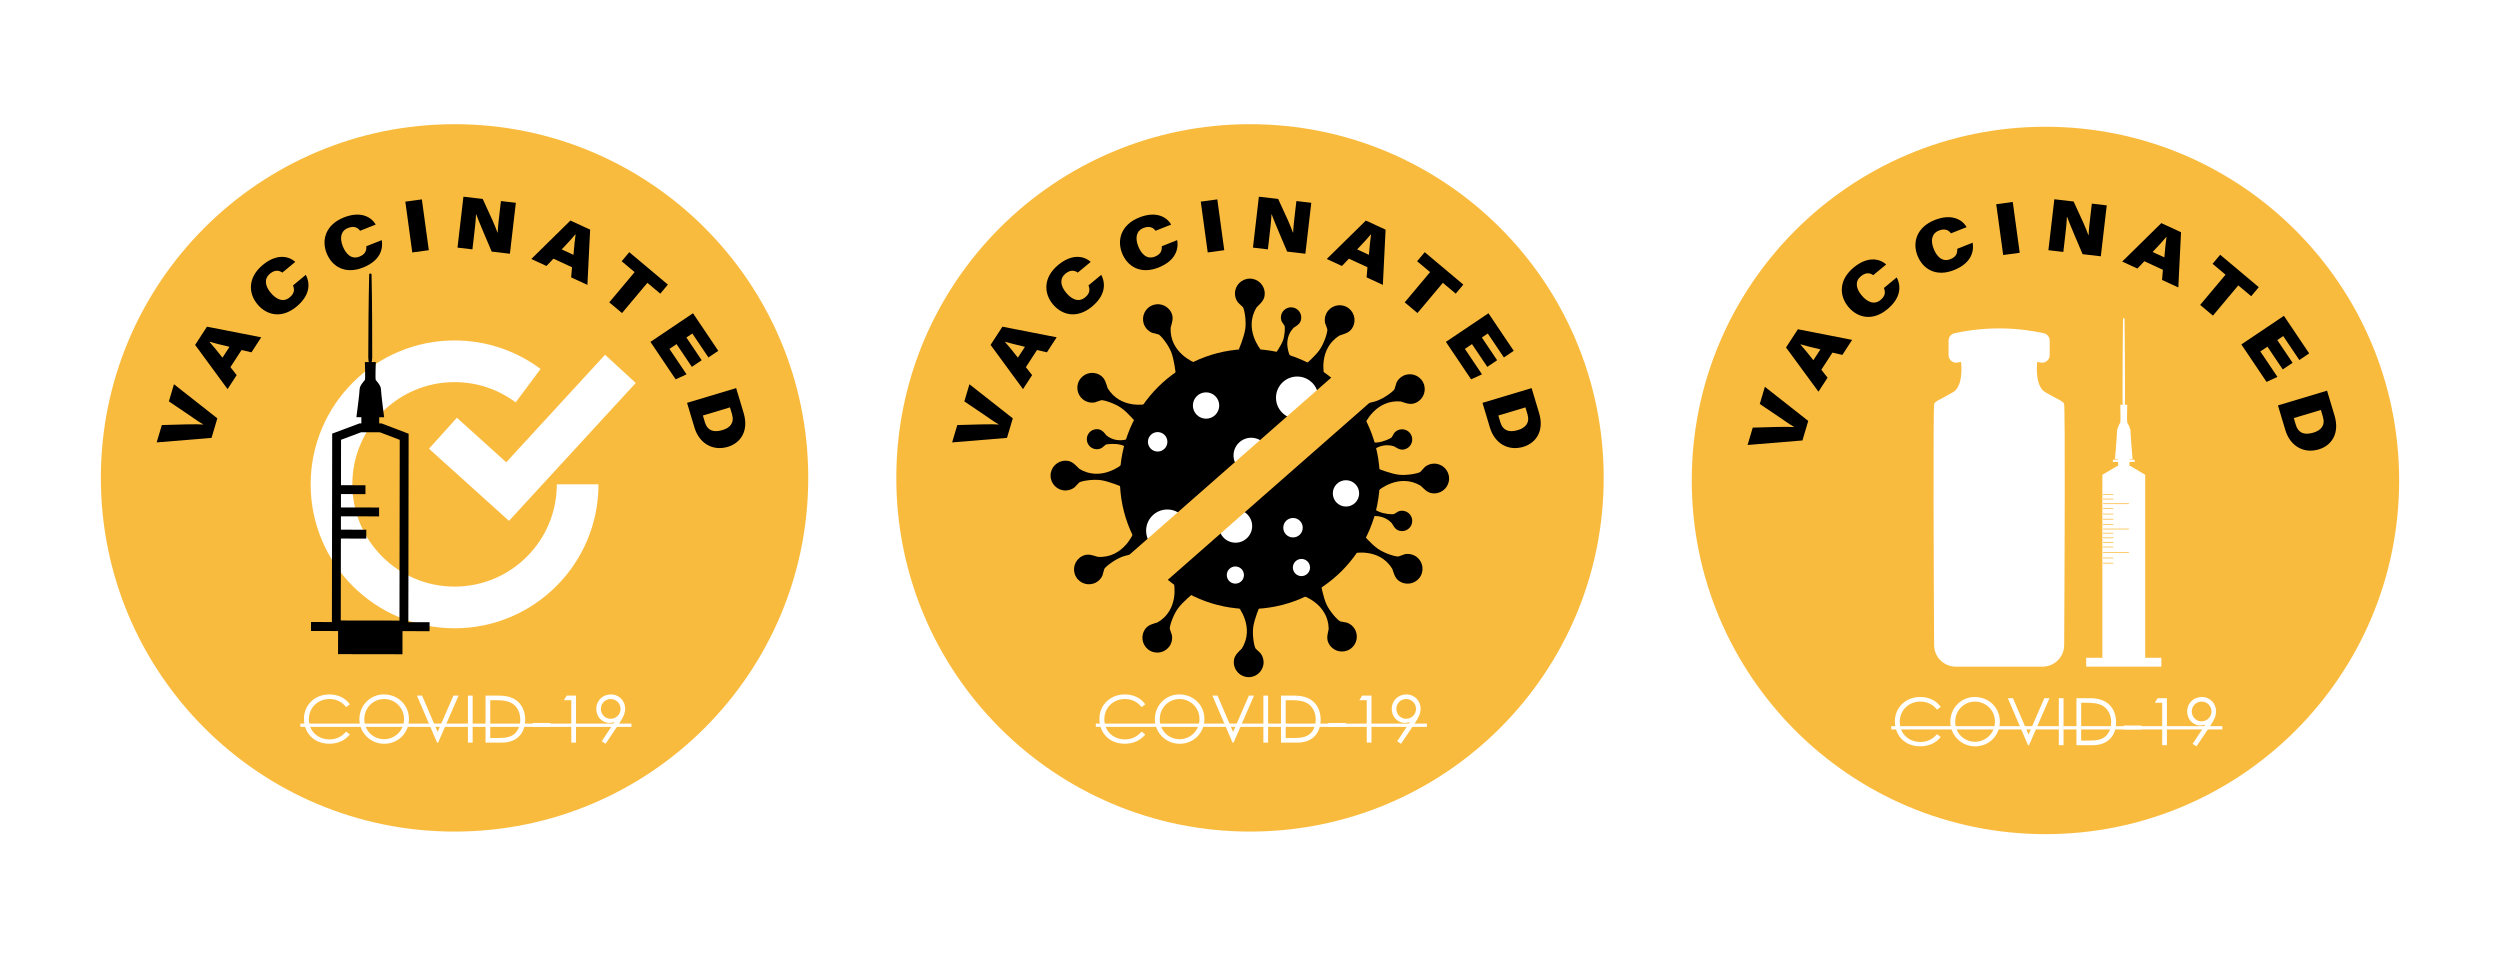 <?xml version="1.0" encoding="UTF-8"?><svg id="_Слой_1" xmlns="http://www.w3.org/2000/svg" viewBox="0 0 6000 2300"><defs><style>.cls-1{fill:#f9bb3e;}.cls-2{fill:#fff;}</style></defs><rect class="cls-2" width="6000" height="2300"/><g><g><circle class="cls-1" cx="3000" cy="1146.92" r="848.87"/><g><path d="M2416.75,1050.93l-131.64,10.87,12.39-41.68,58.13-1.59c21.22-.63,32.27-.17,41.16,.34l.1-.33c-7.09-4.12-11.71-6.66-36.15-23.89l-46.35-31.31,12.24-41.16,104.07,81.86-13.94,46.88Z"/><path d="M2462.09,881.21l15,19.03-21.87,33.64-77.84-106.11,28.42-43.72,130.24,25.48-23.42,36.04-23.8-5.5-26.73,41.13Zm-2.21-48.86c-22.96-5.34-37.22-9.08-47.54-12.1l-.33,.51c7.08,7.8,18.76,21.88,30.96,37.62l16.92-26.03Z"/><path d="M2643.01,659.63c12.21,23.57,8.03,51.19-22.46,76.39-35.15,29.06-71.37,21.2-93.85-5.99-21.46-25.96-23.59-63.91,13.14-94.28,32.15-26.58,61.2-22.33,77.88-7.18l-31.09,25.7c-5.69-4.15-16.04-8.68-29.6,2.53-14.4,11.9-12.15,29.05,1.62,45.7,12.5,15.12,29.65,24.43,45.6,11.24,11.5-9.51,12.04-18.46,8.09-28.76l30.67-25.36Z"/><path d="M2825.27,576.34c4.35,26.18-8.13,51.17-44.9,65.76-42.39,16.82-74.43-1.82-87.45-34.61-12.42-31.31-2.75-68.07,41.54-85.65,38.78-15.39,65.1-2.4,76.31,17.16l-37.49,14.88c-4.13-5.7-12.59-13.2-28.94-6.71-17.36,6.89-20.5,23.9-12.53,43.98,7.24,18.24,20.69,32.37,39.92,24.74,13.87-5.5,17.14-13.85,16.55-24.87l36.99-14.68Z"/><path d="M2921.54,478.52l16.69,121.95-39.68,5.43-16.69-121.95,39.68-5.43Z"/><path d="M3007.08,594.32l14.22-122.26,46.3,5.38c21.98,46.94,29.29,63.89,35.34,80.54l.65,.08c.24-11.62,2.87-33.73,5.22-53.96l2.51-21.58,35.78,4.16-14.22,122.26-43.74-5.09c-7.56-18.09-31.56-73.64-37.09-89.37l-.59-.07c-.46,14.11-2.29,30.34-5.08,54.32l-3.46,29.74-35.84-4.17Z"/><path d="M3237.33,620.8l-16.68,17.58-36.43-16.82,93.85-92.25,47.34,21.85-6.54,132.55-39.02-18.01,2.03-24.34-44.54-20.56Zm48.04-9.2c1.99-23.48,3.65-38.14,5.16-48.79l-.55-.25c-6.7,8.13-18.96,21.7-32.79,36.03l28.19,13.01Z"/><path d="M3432.19,653.07l-31.11-26.11,18.24-21.73,92.67,77.78-18.24,21.73-30.93-25.96-60.89,72.55-30.63-25.71,60.89-72.55Z"/><path d="M3569.49,880.44l-36.7-54.57-17.05,11.47,41.04,61.02-26.15,12.05-60.48-89.92,102.14-68.69,60.66,90.19-23.63,15.9-38.65-57.47-14.24,9.58,36.7,54.57-23.63,15.9Z"/><path d="M3675.86,931.44l17.93,59.72c12.77,42.53-6.8,71.91-37.81,81.22-36.42,10.93-68.83-8.38-80.19-46.21l-17.81-59.34,117.89-35.39Zm-79.87,65.79l4.97,16.54c5.7,18.99,20,25.04,41.98,18.44,18.08-5.43,29.08-16.93,23.03-37.9l-4.98-16.59-65,19.51Z"/></g><g><g><circle cx="2999.62" cy="1149.67" r="311.96"/><g><circle class="cls-2" cx="3113.24" cy="954.53" r="50.85"/><circle class="cls-2" cx="2801.53" cy="1273.63" r="50.85"/><circle class="cls-2" cx="2894.55" cy="973.24" r="31.61"/><circle class="cls-2" cx="3230.35" cy="1184.12" r="31.61"/><circle class="cls-2" cx="2965.27" cy="1262.58" r="39.91"/><circle class="cls-2" cx="3002.91" cy="1093.01" r="42.43"/><circle class="cls-2" cx="3103.22" cy="1266.5" r="23.36"/><circle class="cls-2" cx="2778.37" cy="1060.34" r="23.36"/><circle class="cls-2" cx="3123.49" cy="1362.05" r="20.61"/><circle class="cls-2" cx="2964.88" cy="1380.12" r="20.61"/></g><path d="M3016.12,737.39l5.5-5.5c8.25-8.25,13.74-15.26,13.74-27.49,0-19.73-16-35.73-35.73-35.73s-35.73,16-35.73,35.73c0,8.13,2.75,15.61,7.32,21.61l11.91,11.37c3.72,5.88,8.25,32.98,5.5,52.22-2.75,19.24-15.59,49.22-15.59,49.22l34.83,16.74,17.48-16.82s-41.23-49.93-9.23-101.37Z"/><path d="M2809.49,786.53l2.1-7.49c3.15-11.23,4.51-20.04-1.48-30.69-9.67-17.2-31.45-23.32-48.65-13.65-17.2,9.67-23.32,31.45-13.65,48.65,3.98,7.09,10.04,12.26,16.97,15.26l15.96,4.08c6.13,3.3,23.34,24.72,30.37,42.84,7.03,18.12,10.52,50.55,10.52,50.55l38.57-2.46,7-23.22s-60.4-23.34-57.7-83.85Z"/><path d="M3215.11,805.14l7.38-2.45c11.07-3.67,19.13-7.47,24.62-18.39,8.86-17.63,1.74-39.11-15.89-47.97-17.63-8.86-39.11-1.74-47.97,15.89-3.65,7.27-4.55,15.18-3.15,22.6l5.55,15.51c.69,6.93-7.43,33.17-18.52,49.13-11.09,15.96-36.02,36.99-36.02,36.99l23.61,30.6,23.17-7.18s-14.43-63.12,37.24-94.73Z"/><path d="M3361.72,963.53l7.39,2.41c11.08,3.62,19.83,5.35,30.73-.19,17.6-8.93,24.62-30.44,15.69-48.03-8.93-17.6-30.44-24.62-48.03-15.69-7.25,3.68-12.67,9.52-15.96,16.31l-4.75,15.77c-3.56,5.98-25.68,22.28-44.08,28.54-18.4,6.26-50.95,8.37-50.95,8.37l.83,38.64,22.91,7.97s25.86-59.36,86.21-54.11Z"/><path d="M3409.51,1165.62l5.61,5.38c8.42,8.07,15.55,13.41,27.78,13.14,19.73-.43,35.38-16.77,34.95-36.5-.43-19.73-16.77-35.38-36.5-34.95-8.13,.18-15.54,3.09-21.45,7.79l-11.11,12.16c-5.8,3.85-32.8,8.96-52.09,6.63-19.29-2.33-49.55-14.52-49.55-14.52l-15.99,35.19,17.19,17.11s49.03-42.3,101.15-11.42Z"/><path d="M3341.47,1365.12l2.46,7.37c3.7,11.06,7.52,19.11,18.46,24.57,17.66,8.81,39.11,1.64,47.93-16.02,8.81-17.66,1.64-39.11-16.02-47.93-7.28-3.63-15.19-4.51-22.61-3.1l-15.49,5.58c-6.92,.71-33.19-7.35-49.18-18.4-15.99-11.05-37.08-35.93-37.08-35.93l-30.54,23.69,7.24,23.15s63.09-14.6,94.83,37Z"/><path d="M3188.88,1509.22l-1.62,7.6c-2.44,11.4-3.24,20.28,3.41,30.54,10.73,16.56,32.85,21.29,49.42,10.56,16.56-10.73,21.29-32.85,10.56-49.42-4.42-6.83-10.79-11.6-17.9-14.16l-16.18-3.06c-6.32-2.91-24.85-23.2-33.01-40.84-8.15-17.64-13.68-49.79-13.68-49.79l-38.34,4.88-5.52,23.62s61.75,19.49,62.86,80.06Z"/><path d="M2980.39,1556.45l-5.5,5.5c-8.25,8.25-13.74,15.26-13.74,27.49,0,19.73,16,35.73,35.73,35.73,19.73,0,35.73-16,35.73-35.73,0-8.13-2.75-15.61-7.32-21.61l-11.91-11.37c-3.72-5.88-8.25-32.98-5.5-52.22,2.75-19.24,15.59-49.22,15.59-49.22l-34.83-16.74-17.48,16.82s41.23,49.93,9.23,101.37Z"/><path d="M2778.34,1493.66l-7.43,2.29c-11.14,3.44-19.28,7.07-24.99,17.88-9.22,17.45-2.55,39.07,14.9,48.28,17.45,9.22,39.07,2.55,48.28-14.9,3.8-7.19,4.86-15.08,3.62-22.53l-5.22-15.62c-.54-6.94,8.12-33.01,19.54-48.74,11.42-15.73,36.78-36.23,36.78-36.23l-22.97-31.08-23.31,6.7s13.12,63.41-39.2,93.94Z"/><path d="M2634.71,1336.44l-7.44-2.25c-11.16-3.38-19.94-4.92-30.72,.85-17.4,9.31-23.96,30.96-14.65,48.36,9.31,17.4,30.96,23.96,48.36,14.65,7.17-3.84,12.47-9.79,15.6-16.65l4.4-15.87c3.43-6.06,25.19-22.83,43.45-29.48,18.26-6.65,50.75-9.47,50.75-9.47l-1.67-38.61-23.07-7.48s-24.58,59.91-85.03,55.96Z"/><path d="M2590.09,1124.93l-5.5-5.5c-8.25-8.25-15.26-13.74-27.49-13.74-19.73,0-35.73,16-35.73,35.73s16,35.73,35.73,35.73c8.13,0,15.61-2.75,21.61-7.32l11.37-11.91c5.88-3.72,32.98-8.25,52.22-5.5,19.24,2.75,49.22,15.59,49.22,15.59l16.74-34.83-16.82-17.48s-49.93,41.23-101.37,9.23Z"/><path d="M2658.21,931.23l-2.34-7.41c-3.51-11.12-7.2-19.23-18.05-24.87-17.51-9.1-39.08-2.29-48.18,15.22-9.1,17.51-2.29,39.08,15.22,48.18,7.22,3.75,15.12,4.76,22.56,3.47l15.58-5.33c6.94-.59,33.07,7.9,48.87,19.21,15.8,11.31,36.48,36.54,36.48,36.54l30.92-23.18-6.86-23.26s-63.32,13.55-94.2-38.57Z"/><path d="M2725.63,1402.53l-5.24-.07c-7.86-.1-13.83,.55-19.73,6.3-9.52,9.28-9.72,24.53-.43,34.05,9.28,9.52,24.53,9.72,34.05,.43,3.92-3.83,6.24-8.67,6.98-13.7l-.12-11.1c1.09-4.56,12.04-19.5,22.61-27.22,10.58-7.73,31.09-15.63,31.09-15.63l-8.31-24.69-16.34-.52s-4.7,43.39-44.57,52.15Z"/><path d="M2655.66,1045.28l-3.31-4.06c-4.96-6.09-9.29-10.26-17.48-11.1-13.23-1.36-25.05,8.27-26.41,21.5-1.36,13.23,8.27,25.05,21.5,26.41,5.45,.56,10.65-.77,14.99-3.43l8.44-7.21c4.2-2.09,22.68-3.26,35.39-.1,12.71,3.16,31.93,13.83,31.93,13.83l13.62-22.2-10.07-12.87s-36.31,24.21-68.6-.77Z"/><path d="M3104.9,786.43l4.46-2.89c6.7-4.33,11.38-8.23,13.13-16.4,2.83-13.19-5.56-26.18-18.76-29.02-13.19-2.83-26.18,5.56-29.02,18.76-1.17,5.44-.4,10.83,1.79,15.5l6.33,9.31c1.64,4.47,.78,23.23-3.82,35.7-4.6,12.47-17.49,30.67-17.49,30.67l20.88,16.2,14.1-8.73s-20.39-39.3,8.39-69.09Z"/><path d="M3345.87,1071.22l4.57,2.72c6.85,4.07,12.43,6.53,20.53,4.47,13.08-3.33,20.98-16.63,17.65-29.7-3.33-13.08-16.63-20.98-29.7-17.65-5.39,1.37-9.88,4.45-13.09,8.5l-5.52,9.81c-3.27,3.46-20.46,11.03-33.68,12.45-13.21,1.42-35.25-2.03-35.25-2.03l-5.22,25.91,14.09,8.74s26.13-35.74,65.61-23.21Z"/><path d="M3340.28,1255.49l2.71,4.58c4.06,6.86,7.77,11.7,15.87,13.77,13.07,3.35,26.38-4.52,29.74-17.59,3.35-13.07-4.52-26.38-17.59-29.74-5.39-1.38-10.8-.83-15.56,1.18l-9.56,5.96c-4.53,1.47-23.25-.15-35.52-5.24-12.28-5.09-29.95-18.69-29.95-18.69l-17.01,20.22,8.17,14.43s40.08-18.82,68.71,11.12Z"/></g><rect class="cls-1" x="2411.67" y="1125.1" width="1107.46" height="106" transform="translate(-40.47 2248.74) rotate(-41.27)"/></g><g><path class="cls-2" d="M2739.76,1697.11c-9.9-13.04-24.04-19.48-40.22-19.48-26.71,0-49.17,19.8-49.17,48.55s21.37,48.39,49.8,48.39c15.71,0,29.06-6.44,39.59-18.7l8.96,6.76c-11.63,14.61-28.75,22.31-49.33,22.31-37.71,0-60.8-26.55-60.8-59.7s25.77-58.6,60.8-58.6c20.74,0,38.18,8.17,49.33,23.72l-8.96,6.76Z"/><path class="cls-2" d="M2890.58,1725.86c0,33.15-25.92,59.23-59.39,59.23s-59.54-27.18-59.54-58.76c0-33.62,26.08-59.7,58.6-59.7,34.25,0,60.33,25.61,60.33,59.23Zm-107.15,.47c0,27.81,21.99,47.76,47.45,47.76s47.92-20.11,47.92-48.39-22.94-48.07-47.92-48.07-47.45,19.8-47.45,48.7Z"/><path class="cls-2" d="M2909.74,1669.46h12.25l37.39,87.19,38.02-87.19h12.25l-49.02,112.8h-2.51l-48.39-112.8Z"/><path class="cls-2" d="M3032.12,1669.46h11.31v112.8h-11.31v-112.8Z"/><path class="cls-2" d="M3074.38,1669.46h27.81c12.41,0,23.88,.63,35.03,5.18,20.27,8.17,32.36,27.65,32.36,52.47,0,32.21-19.48,55.14-55.77,55.14h-39.43v-112.8Zm27.96,101.8c21.37,0,35.51-1.89,45.56-14.14,6.44-7.86,9.9-18.07,9.9-29.85s-3.14-21.68-9.43-29.85c-10.68-13.98-26.71-16.97-51.22-16.97h-11.47v90.81h16.65Z"/><path class="cls-2" d="M3187.8,1735.13h42.26v9.43h-42.26v-9.43Z"/><path class="cls-2" d="M3262.43,1680.46l6.76-11h22.31v112.8h-11.31v-101.8h-17.75Z"/><path class="cls-2" d="M3362.5,1785.09l-9.27-5.97,30.48-46.19c-3.14,.94-6.91,2.04-11.62,2.04-18.7,0-31.89-15.24-31.89-33.62,0-20.89,16.34-34.72,35.03-34.72,20.42,0,34.25,16.18,34.25,34.09,0,10.84-4.71,21.37-12.73,33.31l-34.25,51.06Zm35.98-83.74c0-13.04-10.53-23.72-23.72-23.72s-23.57,10.53-23.57,23.72,10.53,23.72,23.57,23.72,23.72-10.68,23.72-23.72Z"/><path class="cls-2" d="M2629.95,1744.48v-7.85h794.6v7.85h-794.6Z"/></g></g><g><circle class="cls-1" cx="1090.92" cy="1146.92" r="848.87"/><g><path d="M507.66,1050.93l-131.64,10.87,12.39-41.68,58.13-1.59c21.22-.63,32.27-.17,41.16,.34l.1-.33c-7.09-4.12-11.71-6.66-36.15-23.89l-46.35-31.31,12.24-41.16,104.07,81.86-13.94,46.88Z"/><path d="M553.01,881.21l15,19.03-21.87,33.64-77.84-106.11,28.42-43.72,130.24,25.48-23.42,36.04-23.8-5.5-26.73,41.13Zm-2.21-48.86c-22.96-5.34-37.22-9.08-47.54-12.1l-.33,.51c7.08,7.8,18.76,21.88,30.96,37.62l16.92-26.03Z"/><path d="M733.93,659.63c12.21,23.57,8.03,51.19-22.46,76.39-35.15,29.06-71.37,21.2-93.85-5.99-21.46-25.96-23.59-63.91,13.14-94.28,32.15-26.58,61.2-22.33,77.88-7.18l-31.09,25.7c-5.69-4.15-16.04-8.68-29.6,2.53-14.4,11.9-12.15,29.05,1.62,45.7,12.5,15.12,29.65,24.43,45.6,11.24,11.5-9.51,12.04-18.46,8.09-28.76l30.67-25.36Z"/><path d="M916.18,576.34c4.35,26.18-8.13,51.17-44.9,65.76-42.39,16.82-74.43-1.82-87.45-34.61-12.42-31.31-2.75-68.07,41.54-85.65,38.78-15.39,65.1-2.4,76.31,17.16l-37.49,14.88c-4.13-5.7-12.59-13.2-28.94-6.71-17.36,6.89-20.5,23.9-12.53,43.98,7.24,18.24,20.69,32.37,39.92,24.74,13.87-5.5,17.14-13.85,16.55-24.87l36.99-14.68Z"/><path d="M1012.46,478.52l16.69,121.95-39.68,5.43-16.69-121.95,39.68-5.43Z"/><path d="M1097.99,594.32l14.22-122.26,46.3,5.38c21.98,46.94,29.29,63.89,35.34,80.54l.65,.08c.24-11.62,2.86-33.73,5.22-53.96l2.51-21.58,35.78,4.16-14.22,122.26-43.74-5.09c-7.56-18.09-31.56-73.64-37.09-89.37l-.59-.07c-.46,14.11-2.29,30.34-5.08,54.32l-3.46,29.74-35.84-4.17Z"/><path d="M1328.24,620.8l-16.68,17.58-36.43-16.82,93.85-92.25,47.34,21.85-6.54,132.55-39.02-18.01,2.03-24.34-44.54-20.56Zm48.04-9.2c1.99-23.48,3.65-38.14,5.16-48.79l-.55-.25c-6.7,8.13-18.97,21.7-32.79,36.03l28.19,13.01Z"/><path d="M1523.1,653.07l-31.11-26.11,18.24-21.73,92.67,77.78-18.24,21.73-30.93-25.96-60.89,72.55-30.63-25.71,60.89-72.55Z"/><path d="M1660.41,880.44l-36.7-54.57-17.05,11.47,41.04,61.02-26.15,12.05-60.48-89.92,102.14-68.69,60.66,90.19-23.63,15.9-38.65-57.47-14.24,9.58,36.7,54.57-23.63,15.9Z"/><path d="M1766.78,931.44l17.93,59.72c12.77,42.53-6.8,71.91-37.81,81.22-36.42,10.93-68.83-8.38-80.19-46.21l-17.81-59.34,117.89-35.39Zm-79.87,65.79l4.97,16.54c5.7,18.99,19.99,25.04,41.98,18.44,18.08-5.43,29.08-16.93,23.03-37.9l-4.98-16.59-65,19.51Z"/></g><g><path class="cls-2" d="M830.68,1697.11c-9.9-13.04-24.04-19.48-40.22-19.48-26.71,0-49.17,19.8-49.17,48.55s21.37,48.39,49.8,48.39c15.71,0,29.06-6.44,39.59-18.7l8.96,6.76c-11.63,14.61-28.75,22.31-49.33,22.31-37.71,0-60.8-26.55-60.8-59.7s25.77-58.6,60.8-58.6c20.74,0,38.18,8.17,49.33,23.72l-8.96,6.76Z"/><path class="cls-2" d="M981.49,1725.86c0,33.15-25.92,59.23-59.39,59.23s-59.54-27.18-59.54-58.76c0-33.62,26.08-59.7,58.6-59.7,34.25,0,60.33,25.61,60.33,59.23Zm-107.15,.47c0,27.81,21.99,47.76,47.45,47.76s47.92-20.11,47.92-48.39-22.94-48.07-47.92-48.07-47.45,19.8-47.45,48.7Z"/><path class="cls-2" d="M1000.66,1669.46h12.25l37.39,87.19,38.02-87.19h12.25l-49.02,112.8h-2.51l-48.39-112.8Z"/><path class="cls-2" d="M1123.04,1669.46h11.31v112.8h-11.31v-112.8Z"/><path class="cls-2" d="M1165.3,1669.46h27.81c12.41,0,23.88,.63,35.03,5.18,20.27,8.17,32.36,27.65,32.36,52.47,0,32.21-19.48,55.14-55.77,55.14h-39.43v-112.8Zm27.96,101.8c21.37,0,35.51-1.89,45.56-14.14,6.44-7.86,9.9-18.07,9.9-29.85s-3.14-21.68-9.43-29.85c-10.68-13.98-26.71-16.97-51.22-16.97h-11.47v90.81h16.65Z"/><path class="cls-2" d="M1278.72,1735.13h42.26v9.43h-42.26v-9.43Z"/><path class="cls-2" d="M1353.34,1680.46l6.76-11h22.31v112.8h-11.31v-101.8h-17.75Z"/><path class="cls-2" d="M1453.41,1785.09l-9.27-5.97,30.48-46.19c-3.14,.94-6.91,2.04-11.63,2.04-18.7,0-31.89-15.24-31.89-33.62,0-20.89,16.34-34.72,35.03-34.72,20.42,0,34.25,16.18,34.25,34.09,0,10.84-4.71,21.37-12.73,33.31l-34.25,51.06Zm35.98-83.74c0-13.04-10.53-23.72-23.72-23.72s-23.57,10.53-23.57,23.72,10.53,23.72,23.57,23.72,23.72-10.68,23.72-23.72Z"/><path class="cls-2" d="M720.86,1744.48v-7.85h794.6v7.85H720.86Z"/></g><g><g><path class="cls-2" d="M1090.97,1507.83c-46.6,0-91.84-9.14-134.45-27.16-41.13-17.4-78.07-42.29-109.77-74-31.7-31.7-56.6-68.64-74-109.77-18.02-42.61-27.16-87.85-27.16-134.45s9.14-91.84,27.16-134.45c17.4-41.13,42.29-78.07,74-109.77,31.7-31.7,68.64-56.6,109.77-74,42.61-18.02,87.85-27.16,134.45-27.16,37.84,0,75.06,6.09,110.62,18.11,34.39,11.62,66.63,28.56,95.82,50.35l-59.83,80.15c-20.73-15.48-43.61-27.51-68.01-35.75-25.23-8.52-51.67-12.85-78.6-12.85-33.15,0-65.28,6.48-95.49,19.26-29.21,12.36-55.46,30.05-78.01,52.61-22.55,22.55-40.25,48.8-52.61,78.01-12.78,30.22-19.26,62.35-19.26,95.49s6.48,65.28,19.26,95.49c12.36,29.21,30.05,55.46,52.61,78.01,22.55,22.55,48.8,40.25,78.01,52.61,30.22,12.78,62.35,19.26,95.49,19.26s65.28-6.48,95.49-19.26c29.21-12.36,55.46-30.05,78.01-52.61,22.55-22.55,40.25-48.8,52.61-78.01,12.78-30.22,19.26-62.35,19.26-95.49h100.02c0,46.6-9.14,91.84-27.16,134.46-17.4,41.13-42.29,78.07-74,109.77-31.7,31.7-68.64,56.6-109.77,74-42.61,18.02-87.85,27.16-134.45,27.16Z"/><polygon class="cls-2" points="1221.53 1250.06 1029.57 1076.9 1096.56 1002.64 1214.96 1109.44 1452.15 851.44 1525.78 919.13 1221.53 1250.06"/></g><g><rect x="853.64" y="1457.72" width="69.95" height="154.56" transform="translate(-647.72 2421.3) rotate(-89.91)"/><path d="M914.34,934.25c.01-8.79-10.9-20.11-12.47-22.13-1.58-2.02,.07-43.15,.07-43.15h-6.88s-12.47-.03-12.47-.03h-6.88s1.52,41.12-.06,43.13c-1.58,2.01-12.53,13.3-12.54,22.09-.01,8.79-7.75,67.19-7.75,67.19l26.23,.04,14.08,.02,26.23,.04s-7.56-58.42-7.55-67.21Z"/><g><line x1="746.33" y1="1503.54" x2="1030.9" y2="1503.96"/><rect x="877.84" y="1361.46" width="21.56" height="284.58" transform="translate(-616.47 2390.1) rotate(-89.91)"/></g><g><line x1="888.59" y1="871.71" x2="888.91" y2="658.29"/><path d="M885.79,871.71c-1.32-4.45-1.74-8.9-1.89-13.34-.06-4.45,.02-8.89,.03-13.34l.14-26.68,.31-53.36,.65-53.36,.49-26.68c.15-8.89,.35-17.79,.59-26.68,.03-.99,1.3-1.78,2.85-1.76,1.51,.02,2.73,.81,2.75,1.77,.22,8.89,.38,17.79,.51,26.68l.41,26.68,.49,53.36,.15,53.36,.06,26.68c0,4.45,.06,8.89-.01,13.34-.16,4.45-.6,8.89-1.93,13.34-.3,.99-1.79,1.64-3.34,1.45-1.18-.15-2.05-.74-2.26-1.46Z"/></g><rect x="876.06" y="984.38" width="25.12" height="42.84" transform="translate(-118.52 1892.9) rotate(-89.91)"/><path d="M979.99,1510.72l-183.44-.28,.71-469.74,65.5-24.53,53.09,.08,64.86,24.75-.71,469.72Zm-162.12-21.53l140.86,.21,.65-433.74-47.49-18.12-45.31-.07-48.07,18-.65,433.71Z"/><rect x="831.67" y="1140.42" width="21.29" height="69.5" transform="translate(-334.44 2015.25) rotate(-89.89)"/><rect x="833.68" y="1247.15" width="21.29" height="69.5" transform="translate(-439.16 2123.79) rotate(-89.89)"/><rect x="847.99" y="1177.39" width="21.29" height="102.33" transform="translate(-371.55 2084.86) rotate(-89.89)"/></g></g></g><g><circle class="cls-1" cx="4909.08" cy="1153.08" r="848.87"/><g><path d="M4325.83,1057.1l-131.64,10.87,12.39-41.68,58.13-1.59c21.22-.63,32.27-.17,41.16,.34l.1-.33c-7.09-4.12-11.71-6.66-36.15-23.89l-46.36-31.31,12.24-41.16,104.07,81.86-13.94,46.88Z"/><path d="M4371.18,887.38l15,19.03-21.87,33.64-77.84-106.11,28.42-43.72,130.24,25.48-23.42,36.04-23.8-5.5-26.73,41.13Zm-2.21-48.86c-22.96-5.34-37.22-9.08-47.54-12.1l-.33,.51c7.08,7.8,18.76,21.88,30.96,37.62l16.92-26.03Z"/><path d="M4552.1,665.8c12.21,23.57,8.03,51.19-22.46,76.39-35.15,29.06-71.37,21.2-93.85-5.99-21.46-25.96-23.59-63.91,13.14-94.28,32.15-26.58,61.2-22.33,77.88-7.18l-31.09,25.7c-5.69-4.15-16.04-8.68-29.6,2.53-14.4,11.9-12.15,29.05,1.62,45.7,12.5,15.12,29.65,24.43,45.6,11.24,11.5-9.51,12.04-18.46,8.09-28.76l30.67-25.36Z"/><path d="M4734.35,582.5c4.35,26.18-8.13,51.17-44.9,65.76-42.39,16.82-74.43-1.82-87.45-34.61-12.42-31.31-2.75-68.07,41.54-85.65,38.78-15.39,65.1-2.4,76.31,17.16l-37.5,14.88c-4.13-5.7-12.59-13.2-28.94-6.71-17.36,6.89-20.5,23.9-12.53,43.98,7.24,18.24,20.69,32.37,39.92,24.74,13.87-5.5,17.14-13.85,16.55-24.87l36.99-14.68Z"/><path d="M4830.63,484.69l16.69,121.95-39.68,5.43-16.69-121.95,39.68-5.43Z"/><path d="M4916.16,600.49l14.22-122.26,46.3,5.38c21.99,46.94,29.29,63.89,35.34,80.54l.65,.08c.24-11.62,2.86-33.73,5.22-53.96l2.51-21.58,35.78,4.16-14.22,122.26-43.75-5.09c-7.56-18.09-31.56-73.64-37.09-89.37l-.59-.07c-.46,14.11-2.29,30.34-5.08,54.32l-3.46,29.74-35.84-4.17Z"/><path d="M5146.41,626.96l-16.68,17.58-36.43-16.82,93.85-92.25,47.34,21.85-6.54,132.55-39.02-18.01,2.03-24.34-44.54-20.56Zm48.04-9.2c1.99-23.48,3.65-38.14,5.16-48.79l-.55-.25c-6.7,8.13-18.97,21.7-32.79,36.03l28.19,13.01Z"/><path d="M5341.27,659.24l-31.11-26.11,18.24-21.73,92.67,77.78-18.24,21.73-30.93-25.96-60.89,72.55-30.63-25.71,60.89-72.55Z"/><path d="M5478.57,886.61l-36.7-54.57-17.05,11.47,41.04,61.02-26.15,12.05-60.48-89.92,102.14-68.69,60.66,90.19-23.63,15.9-38.65-57.47-14.24,9.58,36.7,54.57-23.63,15.9Z"/><path d="M5584.94,937.61l17.93,59.72c12.77,42.53-6.8,71.91-37.82,81.22-36.42,10.93-68.83-8.38-80.18-46.21l-17.81-59.34,117.89-35.39Zm-79.87,65.79l4.97,16.54c5.7,18.99,19.99,25.04,41.98,18.44,18.08-5.43,29.08-16.93,23.03-37.9l-4.98-16.59-65,19.51Z"/></g><g><path class="cls-2" d="M4648.85,1703.28c-9.9-13.04-24.04-19.48-40.22-19.48-26.71,0-49.17,19.8-49.17,48.55s21.37,48.39,49.8,48.39c15.71,0,29.06-6.44,39.59-18.7l8.96,6.76c-11.62,14.61-28.75,22.31-49.33,22.31-37.71,0-60.8-26.55-60.8-59.7s25.76-58.6,60.8-58.6c20.74,0,38.18,8.17,49.33,23.72l-8.96,6.76Z"/><path class="cls-2" d="M4799.66,1732.03c0,33.15-25.92,59.23-59.39,59.23s-59.54-27.18-59.54-58.76c0-33.62,26.08-59.7,58.6-59.7,34.25,0,60.33,25.61,60.33,59.23Zm-107.15,.47c0,27.81,21.99,47.76,47.45,47.76s47.92-20.11,47.92-48.39-22.94-48.07-47.92-48.07-47.45,19.8-47.45,48.7Z"/><path class="cls-2" d="M4818.82,1675.63h12.25l37.39,87.19,38.02-87.19h12.25l-49.02,112.8h-2.51l-48.39-112.8Z"/><path class="cls-2" d="M4941.21,1675.63h11.31v112.8h-11.31v-112.8Z"/><path class="cls-2" d="M4983.46,1675.63h27.81c12.41,0,23.88,.63,35.03,5.18,20.27,8.17,32.36,27.65,32.36,52.47,0,32.21-19.48,55.14-55.77,55.14h-39.43v-112.8Zm27.96,101.8c21.37,0,35.51-1.89,45.56-14.14,6.44-7.86,9.9-18.07,9.9-29.85s-3.14-21.68-9.43-29.85c-10.68-13.98-26.71-16.97-51.22-16.97h-11.47v90.81h16.65Z"/><path class="cls-2" d="M5096.89,1741.3h42.26v9.43h-42.26v-9.43Z"/><path class="cls-2" d="M5171.51,1686.62l6.75-11h22.31v112.8h-11.31v-101.8h-17.75Z"/><path class="cls-2" d="M5271.58,1791.26l-9.27-5.97,30.48-46.19c-3.14,.94-6.91,2.04-11.63,2.04-18.7,0-31.89-15.24-31.89-33.62,0-20.89,16.34-34.72,35.03-34.72,20.42,0,34.25,16.18,34.25,34.09,0,10.84-4.71,21.37-12.72,33.31l-34.25,51.06Zm35.98-83.74c0-13.04-10.53-23.72-23.72-23.72s-23.57,10.53-23.57,23.72,10.53,23.72,23.57,23.72,23.72-10.68,23.72-23.72Z"/><path class="cls-2" d="M4539.03,1750.64v-7.85h794.6v7.85h-794.6Z"/></g><g><path class="cls-2" d="M4955.24,1049.44c0-1.19,0-2.37-.01-3.54,0-.94,0-1.87-.02-2.79-.24-44.26-.71-72.86-1.51-74.35-3.85-7.16-15.41-9.91-45.14-27.53-17.43-10.32-20.53-37.83-20.1-58.82,.1-5.16,.42-9.92,.79-13.94,2.8,.53,5.56,1.07,8.26,1.63,11.25,2.33,21.8-6.26,21.8-17.75v-34.85c0-8.53-5.94-15.89-14.27-17.71-28.2-6.19-63.12-11.28-103.22-11.6-24.52-.19-47.17,1.44-67.62,4.07-4.5,.58-8.9,1.21-13.19,1.87-10.79,1.68-20.87,3.62-30.2,5.66-8.31,1.82-14.21,9.2-14.21,17.7v34.85c0,11.5,10.55,20.08,21.81,17.75,2.69-.56,5.45-1.09,8.25-1.62,.37,4.02,.68,8.78,.78,13.94,.42,20.99-2.68,48.49-20.1,58.81-29.72,17.62-41.28,20.37-45.14,27.53-3.17,5.89-1.11,430.07-.29,579.67,.08,14.54,6.14,27.64,15.84,37.01h0c4.34,4.19,9.41,7.62,15,10.1,6.41,2.85,13.51,4.43,20.98,4.43h208.45c28.51,0,51.66-23.03,51.82-51.53,.18-32.22,.41-77.17,.64-127.94,0-1.88,.01-3.77,.02-5.67,.08-18.13,.16-36.95,.24-56.17,.42-109.33,.72-231.27,.35-309.21Z"/><polygon class="cls-2" points="5045.66 1139.43 5081.63 1118.34 5112.82 1118.34 5148.44 1139.43 5148.44 1585.55 5045.66 1585.55 5045.66 1139.43"/><rect class="cls-2" x="5083.47" y="1094.15" width="27.15" height="24.81"/><line class="cls-2" x1="5070.91" y1="1105.93" x2="5123.19" y2="1105.93"/><rect class="cls-2" x="5070.91" y="1103.27" width="52.28" height="5.32"/><path class="cls-2" d="M5113.29,1035.85c0-8.68-6.93-19.85-7.93-21.84-1-1.99,0-42.61,0-42.61h-4.36s-7.9,0-7.9,0h-4.36s1,40.62,0,42.61c-1,1.99-7.93,13.16-7.93,21.84,0,8.68-4.85,66.36-4.85,66.36h16.62s8.93,0,8.93,0h16.62s-4.85-57.68-4.85-66.36Z"/><line class="cls-2" x1="5006.86" y1="1589.31" x2="5187.24" y2="1589.31"/><rect class="cls-2" x="5006.86" y="1578.66" width="180.38" height="21.29"/><line class="cls-1" x1="5047.3" y1="1186.56" x2="5071.93" y2="1186.56"/><rect class="cls-1" x="5047.3" y="1185.67" width="24.63" height="1.77"/><line class="cls-1" x1="5047.3" y1="1197.73" x2="5071.93" y2="1197.73"/><rect class="cls-1" x="5047.3" y="1196.84" width="24.63" height="1.77"/><line class="cls-1" x1="5047.3" y1="1208.89" x2="5109.33" y2="1208.89"/><rect class="cls-1" x="5047.3" y="1208" width="62.02" height="1.77"/><line class="cls-1" x1="5047.3" y1="1269.67" x2="5109.33" y2="1269.67"/><rect class="cls-1" x="5047.3" y="1268.78" width="62.02" height="1.77"/><line class="cls-1" x1="5047.3" y1="1220.05" x2="5071.93" y2="1220.05"/><rect class="cls-1" x="5047.3" y="1219.17" width="24.63" height="1.77"/><line class="cls-1" x1="5047.3" y1="1233.7" x2="5071.93" y2="1233.7"/><rect class="cls-1" x="5047.3" y="1232.81" width="24.63" height="1.77"/><line class="cls-1" x1="5047.3" y1="1246.1" x2="5071.93" y2="1246.1"/><rect class="cls-1" x="5047.3" y="1245.22" width="24.63" height="1.77"/><line class="cls-1" x1="5047.3" y1="1258.51" x2="5071.93" y2="1258.51"/><rect class="cls-1" x="5047.3" y="1257.62" width="24.63" height="1.77"/><line class="cls-1" x1="5047.3" y1="1279.63" x2="5071.93" y2="1279.63"/><rect class="cls-1" x="5047.3" y="1278.74" width="24.63" height="1.77"/><line class="cls-1" x1="5047.3" y1="1290.8" x2="5071.93" y2="1290.8"/><rect class="cls-1" x="5047.3" y="1289.91" width="24.63" height="1.77"/><line class="cls-1" x1="5047.3" y1="1325.68" x2="5109.33" y2="1325.68"/><rect class="cls-1" x="5047.3" y="1324.79" width="62.02" height="1.77"/><line class="cls-1" x1="5047.3" y1="1301.59" x2="5071.93" y2="1301.59"/><rect class="cls-1" x="5047.3" y="1300.71" width="24.63" height="1.77"/><line class="cls-1" x1="5047.3" y1="1312.77" x2="5071.93" y2="1312.77"/><rect class="cls-1" x="5047.3" y="1311.88" width="24.63" height="1.77"/><line class="cls-1" x1="5047.31" y1="1339.17" x2="5071.93" y2="1339.17"/><rect class="cls-1" x="5047.3" y="1338.29" width="24.63" height="1.77"/><line class="cls-1" x1="5047.31" y1="1351.58" x2="5071.93" y2="1351.58"/><rect class="cls-1" x="5047.31" y="1350.69" width="24.63" height="1.77"/><line class="cls-2" x1="5097.05" y1="975.77" x2="5097.05" y2="764.99"/><path class="cls-2" d="M5095.28,975.77c-.84-4.39-1.11-8.78-1.21-13.17-.04-4.39,0-8.78,0-13.17l.06-26.35,.15-52.69,.36-52.69,.29-26.35c.09-8.78,.2-17.56,.35-26.35,.02-.98,.82-1.76,1.8-1.75,.96,.02,1.73,.79,1.75,1.75,.15,8.78,.26,17.56,.35,26.35l.29,26.35,.36,52.69,.15,52.69,.06,26.35c0,4.39,.05,8.78,0,13.17-.1,4.39-.37,8.78-1.21,13.17-.19,.98-1.13,1.62-2.11,1.43-.75-.14-1.3-.73-1.43-1.43Z"/></g></g></g></svg>